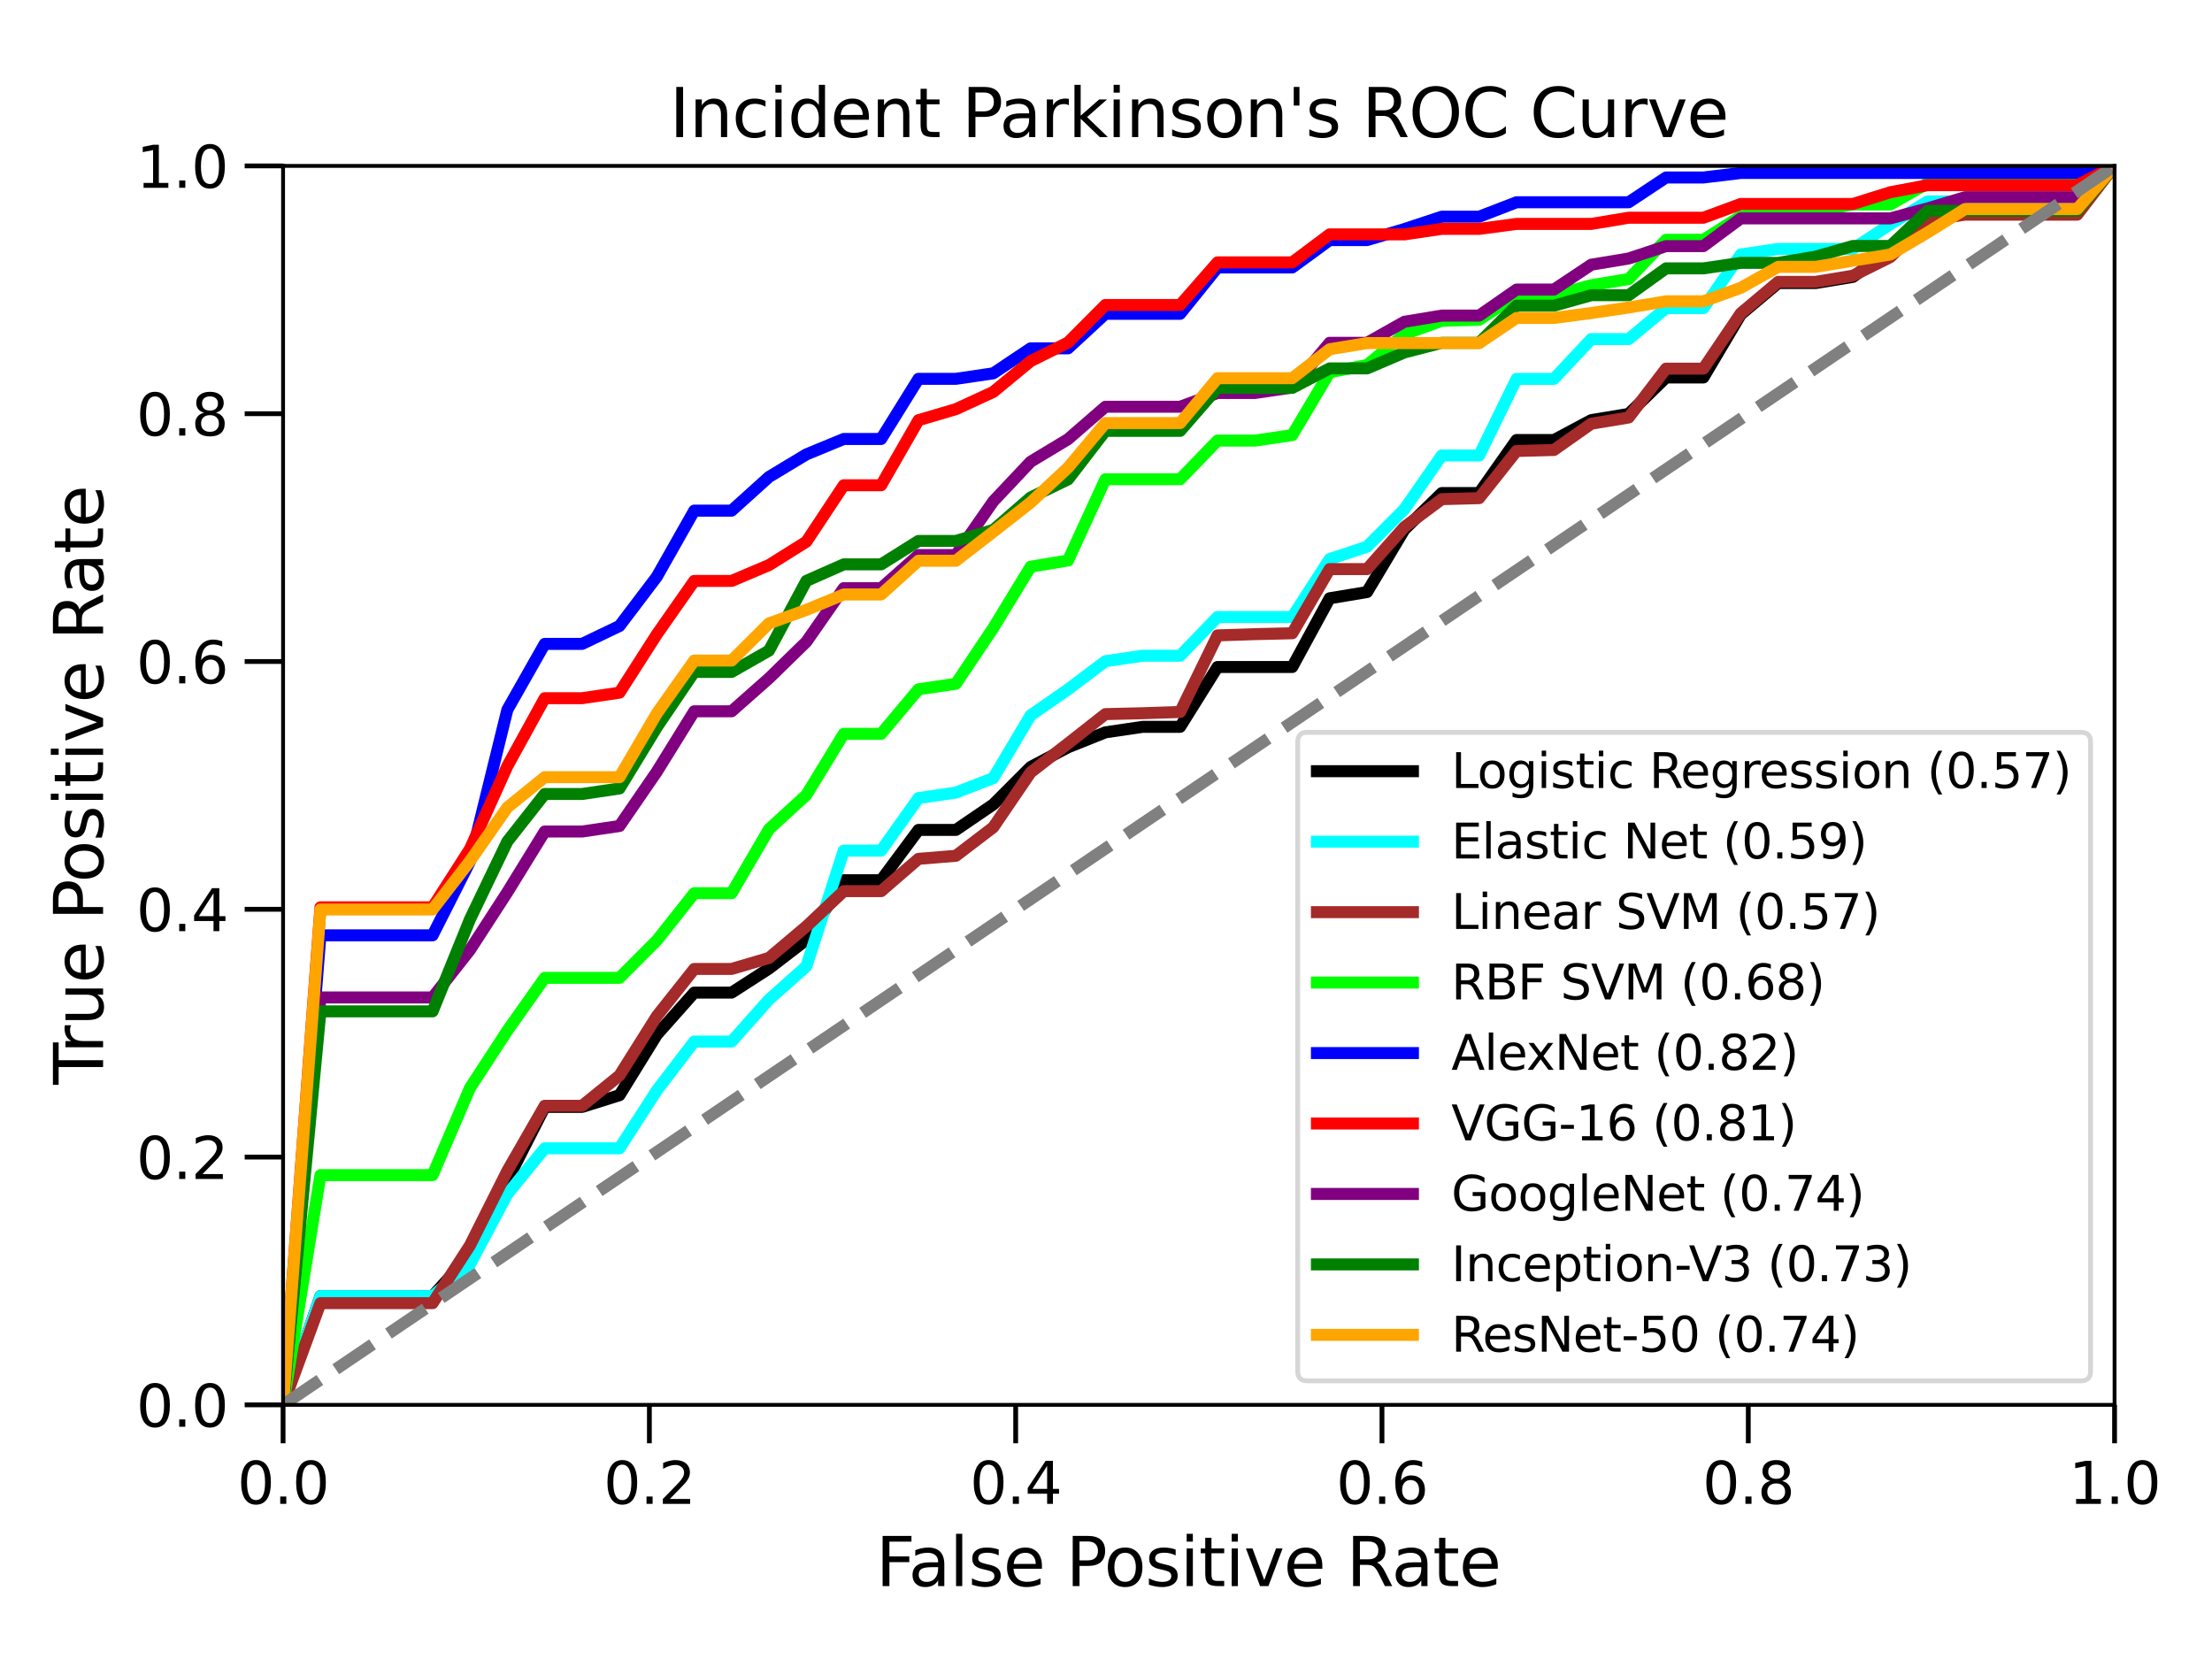 <?xml version="1.0" encoding="utf-8" standalone="no"?>
<!DOCTYPE svg PUBLIC "-//W3C//DTD SVG 1.1//EN"
  "http://www.w3.org/Graphics/SVG/1.1/DTD/svg11.dtd">
<svg xmlns:xlink="http://www.w3.org/1999/xlink" width="460.8pt" height="345.6pt" viewBox="0 0 460.8 345.6" xmlns="http://www.w3.org/2000/svg" version="1.1">
 <defs>
  <style type="text/css">*{stroke-linejoin: round; stroke-linecap: butt}</style>
 </defs>
 <g id="figure_1">
  <g id="patch_1">
   <path d="M 0 345.6 
L 460.8 345.6 
L 460.8 0 
L 0 0 
z
" style="fill: #ffffff"/>
  </g>
  <g id="axes_1">
   <g id="patch_2">
    <path d="M 58.97 292.66 
L 440.505 292.66 
L 440.505 34.56 
L 58.97 34.56 
z
" style="fill: #ffffff"/>
   </g>
   <g id="matplotlib.axis_1">
    <g id="xtick_1">
     <g id="line2d_1">
      <defs>
       <path id="ma61d21575a" d="M 0 0 
L 0 8 
" style="stroke: #000000"/>
      </defs>
      <g>
       <use xlink:href="#ma61d21575a" x="58.97" y="292.66" style="stroke: #000000"/>
      </g>
     </g>
     <g id="text_1">
      <!-- 0.0 -->
      <g transform="translate(49.428 313.278) scale(0.12 -0.12)">
       <defs>
        <path id="DejaVuSans-30" d="M 2034 4250 
Q 1547 4250 1301 3770 
Q 1056 3291 1056 2328 
Q 1056 1369 1301 889 
Q 1547 409 2034 409 
Q 2525 409 2770 889 
Q 3016 1369 3016 2328 
Q 3016 3291 2770 3770 
Q 2525 4250 2034 4250 
z
M 2034 4750 
Q 2819 4750 3233 4129 
Q 3647 3509 3647 2328 
Q 3647 1150 3233 529 
Q 2819 -91 2034 -91 
Q 1250 -91 836 529 
Q 422 1150 422 2328 
Q 422 3509 836 4129 
Q 1250 4750 2034 4750 
z
" transform="scale(0.016)"/>
        <path id="DejaVuSans-2e" d="M 684 794 
L 1344 794 
L 1344 0 
L 684 0 
L 684 794 
z
" transform="scale(0.016)"/>
       </defs>
       <use xlink:href="#DejaVuSans-30"/>
       <use xlink:href="#DejaVuSans-2e" x="63.623"/>
       <use xlink:href="#DejaVuSans-30" x="95.41"/>
      </g>
     </g>
    </g>
    <g id="xtick_2">
     <g id="line2d_2">
      <g>
       <use xlink:href="#ma61d21575a" x="135.277" y="292.66" style="stroke: #000000"/>
      </g>
     </g>
     <g id="text_2">
      <!-- 0.2 -->
      <g transform="translate(125.735 313.278) scale(0.12 -0.12)">
       <defs>
        <path id="DejaVuSans-32" d="M 1228 531 
L 3431 531 
L 3431 0 
L 469 0 
L 469 531 
Q 828 903 1448 1529 
Q 2069 2156 2228 2338 
Q 2531 2678 2651 2914 
Q 2772 3150 2772 3378 
Q 2772 3750 2511 3984 
Q 2250 4219 1831 4219 
Q 1534 4219 1204 4116 
Q 875 4013 500 3803 
L 500 4441 
Q 881 4594 1212 4672 
Q 1544 4750 1819 4750 
Q 2544 4750 2975 4387 
Q 3406 4025 3406 3419 
Q 3406 3131 3298 2873 
Q 3191 2616 2906 2266 
Q 2828 2175 2409 1742 
Q 1991 1309 1228 531 
z
" transform="scale(0.016)"/>
       </defs>
       <use xlink:href="#DejaVuSans-30"/>
       <use xlink:href="#DejaVuSans-2e" x="63.623"/>
       <use xlink:href="#DejaVuSans-32" x="95.41"/>
      </g>
     </g>
    </g>
    <g id="xtick_3">
     <g id="line2d_3">
      <g>
       <use xlink:href="#ma61d21575a" x="211.584" y="292.66" style="stroke: #000000"/>
      </g>
     </g>
     <g id="text_3">
      <!-- 0.4 -->
      <g transform="translate(202.042 313.278) scale(0.12 -0.12)">
       <defs>
        <path id="DejaVuSans-34" d="M 2419 4116 
L 825 1625 
L 2419 1625 
L 2419 4116 
z
M 2253 4666 
L 3047 4666 
L 3047 1625 
L 3713 1625 
L 3713 1100 
L 3047 1100 
L 3047 0 
L 2419 0 
L 2419 1100 
L 313 1100 
L 313 1709 
L 2253 4666 
z
" transform="scale(0.016)"/>
       </defs>
       <use xlink:href="#DejaVuSans-30"/>
       <use xlink:href="#DejaVuSans-2e" x="63.623"/>
       <use xlink:href="#DejaVuSans-34" x="95.41"/>
      </g>
     </g>
    </g>
    <g id="xtick_4">
     <g id="line2d_4">
      <g>
       <use xlink:href="#ma61d21575a" x="287.891" y="292.66" style="stroke: #000000"/>
      </g>
     </g>
     <g id="text_4">
      <!-- 0.6 -->
      <g transform="translate(278.349 313.278) scale(0.12 -0.12)">
       <defs>
        <path id="DejaVuSans-36" d="M 2113 2584 
Q 1688 2584 1439 2293 
Q 1191 2003 1191 1497 
Q 1191 994 1439 701 
Q 1688 409 2113 409 
Q 2538 409 2786 701 
Q 3034 994 3034 1497 
Q 3034 2003 2786 2293 
Q 2538 2584 2113 2584 
z
M 3366 4563 
L 3366 3988 
Q 3128 4100 2886 4159 
Q 2644 4219 2406 4219 
Q 1781 4219 1451 3797 
Q 1122 3375 1075 2522 
Q 1259 2794 1537 2939 
Q 1816 3084 2150 3084 
Q 2853 3084 3261 2657 
Q 3669 2231 3669 1497 
Q 3669 778 3244 343 
Q 2819 -91 2113 -91 
Q 1303 -91 875 529 
Q 447 1150 447 2328 
Q 447 3434 972 4092 
Q 1497 4750 2381 4750 
Q 2619 4750 2861 4703 
Q 3103 4656 3366 4563 
z
" transform="scale(0.016)"/>
       </defs>
       <use xlink:href="#DejaVuSans-30"/>
       <use xlink:href="#DejaVuSans-2e" x="63.623"/>
       <use xlink:href="#DejaVuSans-36" x="95.41"/>
      </g>
     </g>
    </g>
    <g id="xtick_5">
     <g id="line2d_5">
      <g>
       <use xlink:href="#ma61d21575a" x="364.198" y="292.66" style="stroke: #000000"/>
      </g>
     </g>
     <g id="text_5">
      <!-- 0.8 -->
      <g transform="translate(354.656 313.278) scale(0.12 -0.12)">
       <defs>
        <path id="DejaVuSans-38" d="M 2034 2216 
Q 1584 2216 1326 1975 
Q 1069 1734 1069 1313 
Q 1069 891 1326 650 
Q 1584 409 2034 409 
Q 2484 409 2743 651 
Q 3003 894 3003 1313 
Q 3003 1734 2745 1975 
Q 2488 2216 2034 2216 
z
M 1403 2484 
Q 997 2584 770 2862 
Q 544 3141 544 3541 
Q 544 4100 942 4425 
Q 1341 4750 2034 4750 
Q 2731 4750 3128 4425 
Q 3525 4100 3525 3541 
Q 3525 3141 3298 2862 
Q 3072 2584 2669 2484 
Q 3125 2378 3379 2068 
Q 3634 1759 3634 1313 
Q 3634 634 3220 271 
Q 2806 -91 2034 -91 
Q 1263 -91 848 271 
Q 434 634 434 1313 
Q 434 1759 690 2068 
Q 947 2378 1403 2484 
z
M 1172 3481 
Q 1172 3119 1398 2916 
Q 1625 2713 2034 2713 
Q 2441 2713 2670 2916 
Q 2900 3119 2900 3481 
Q 2900 3844 2670 4047 
Q 2441 4250 2034 4250 
Q 1625 4250 1398 4047 
Q 1172 3844 1172 3481 
z
" transform="scale(0.016)"/>
       </defs>
       <use xlink:href="#DejaVuSans-30"/>
       <use xlink:href="#DejaVuSans-2e" x="63.623"/>
       <use xlink:href="#DejaVuSans-38" x="95.41"/>
      </g>
     </g>
    </g>
    <g id="xtick_6">
     <g id="line2d_6">
      <g>
       <use xlink:href="#ma61d21575a" x="440.505" y="292.66" style="stroke: #000000"/>
      </g>
     </g>
     <g id="text_6">
      <!-- 1.0 -->
      <g transform="translate(430.963 313.278) scale(0.12 -0.12)">
       <defs>
        <path id="DejaVuSans-31" d="M 794 531 
L 1825 531 
L 1825 4091 
L 703 3866 
L 703 4441 
L 1819 4666 
L 2450 4666 
L 2450 531 
L 3481 531 
L 3481 0 
L 794 0 
L 794 531 
z
" transform="scale(0.016)"/>
       </defs>
       <use xlink:href="#DejaVuSans-31"/>
       <use xlink:href="#DejaVuSans-2e" x="63.623"/>
       <use xlink:href="#DejaVuSans-30" x="95.41"/>
      </g>
     </g>
    </g>
    <g id="text_7">
     <!-- False Positive Rate  -->
     <g transform="translate(182.46 330.412) scale(0.14 -0.14)">
      <defs>
       <path id="DejaVuSans-46" d="M 628 4666 
L 3309 4666 
L 3309 4134 
L 1259 4134 
L 1259 2759 
L 3109 2759 
L 3109 2228 
L 1259 2228 
L 1259 0 
L 628 0 
L 628 4666 
z
" transform="scale(0.016)"/>
       <path id="DejaVuSans-61" d="M 2194 1759 
Q 1497 1759 1228 1600 
Q 959 1441 959 1056 
Q 959 750 1161 570 
Q 1363 391 1709 391 
Q 2188 391 2477 730 
Q 2766 1069 2766 1631 
L 2766 1759 
L 2194 1759 
z
M 3341 1997 
L 3341 0 
L 2766 0 
L 2766 531 
Q 2569 213 2275 61 
Q 1981 -91 1556 -91 
Q 1019 -91 701 211 
Q 384 513 384 1019 
Q 384 1609 779 1909 
Q 1175 2209 1959 2209 
L 2766 2209 
L 2766 2266 
Q 2766 2663 2505 2880 
Q 2244 3097 1772 3097 
Q 1472 3097 1187 3025 
Q 903 2953 641 2809 
L 641 3341 
Q 956 3463 1253 3523 
Q 1550 3584 1831 3584 
Q 2591 3584 2966 3190 
Q 3341 2797 3341 1997 
z
" transform="scale(0.016)"/>
       <path id="DejaVuSans-6c" d="M 603 4863 
L 1178 4863 
L 1178 0 
L 603 0 
L 603 4863 
z
" transform="scale(0.016)"/>
       <path id="DejaVuSans-73" d="M 2834 3397 
L 2834 2853 
Q 2591 2978 2328 3040 
Q 2066 3103 1784 3103 
Q 1356 3103 1142 2972 
Q 928 2841 928 2578 
Q 928 2378 1081 2264 
Q 1234 2150 1697 2047 
L 1894 2003 
Q 2506 1872 2764 1633 
Q 3022 1394 3022 966 
Q 3022 478 2636 193 
Q 2250 -91 1575 -91 
Q 1294 -91 989 -36 
Q 684 19 347 128 
L 347 722 
Q 666 556 975 473 
Q 1284 391 1588 391 
Q 1994 391 2212 530 
Q 2431 669 2431 922 
Q 2431 1156 2273 1281 
Q 2116 1406 1581 1522 
L 1381 1569 
Q 847 1681 609 1914 
Q 372 2147 372 2553 
Q 372 3047 722 3315 
Q 1072 3584 1716 3584 
Q 2034 3584 2315 3537 
Q 2597 3491 2834 3397 
z
" transform="scale(0.016)"/>
       <path id="DejaVuSans-65" d="M 3597 1894 
L 3597 1613 
L 953 1613 
Q 991 1019 1311 708 
Q 1631 397 2203 397 
Q 2534 397 2845 478 
Q 3156 559 3463 722 
L 3463 178 
Q 3153 47 2828 -22 
Q 2503 -91 2169 -91 
Q 1331 -91 842 396 
Q 353 884 353 1716 
Q 353 2575 817 3079 
Q 1281 3584 2069 3584 
Q 2775 3584 3186 3129 
Q 3597 2675 3597 1894 
z
M 3022 2063 
Q 3016 2534 2758 2815 
Q 2500 3097 2075 3097 
Q 1594 3097 1305 2825 
Q 1016 2553 972 2059 
L 3022 2063 
z
" transform="scale(0.016)"/>
       <path id="DejaVuSans-20" transform="scale(0.016)"/>
       <path id="DejaVuSans-50" d="M 1259 4147 
L 1259 2394 
L 2053 2394 
Q 2494 2394 2734 2622 
Q 2975 2850 2975 3272 
Q 2975 3691 2734 3919 
Q 2494 4147 2053 4147 
L 1259 4147 
z
M 628 4666 
L 2053 4666 
Q 2838 4666 3239 4311 
Q 3641 3956 3641 3272 
Q 3641 2581 3239 2228 
Q 2838 1875 2053 1875 
L 1259 1875 
L 1259 0 
L 628 0 
L 628 4666 
z
" transform="scale(0.016)"/>
       <path id="DejaVuSans-6f" d="M 1959 3097 
Q 1497 3097 1228 2736 
Q 959 2375 959 1747 
Q 959 1119 1226 758 
Q 1494 397 1959 397 
Q 2419 397 2687 759 
Q 2956 1122 2956 1747 
Q 2956 2369 2687 2733 
Q 2419 3097 1959 3097 
z
M 1959 3584 
Q 2709 3584 3137 3096 
Q 3566 2609 3566 1747 
Q 3566 888 3137 398 
Q 2709 -91 1959 -91 
Q 1206 -91 779 398 
Q 353 888 353 1747 
Q 353 2609 779 3096 
Q 1206 3584 1959 3584 
z
" transform="scale(0.016)"/>
       <path id="DejaVuSans-69" d="M 603 3500 
L 1178 3500 
L 1178 0 
L 603 0 
L 603 3500 
z
M 603 4863 
L 1178 4863 
L 1178 4134 
L 603 4134 
L 603 4863 
z
" transform="scale(0.016)"/>
       <path id="DejaVuSans-74" d="M 1172 4494 
L 1172 3500 
L 2356 3500 
L 2356 3053 
L 1172 3053 
L 1172 1153 
Q 1172 725 1289 603 
Q 1406 481 1766 481 
L 2356 481 
L 2356 0 
L 1766 0 
Q 1100 0 847 248 
Q 594 497 594 1153 
L 594 3053 
L 172 3053 
L 172 3500 
L 594 3500 
L 594 4494 
L 1172 4494 
z
" transform="scale(0.016)"/>
       <path id="DejaVuSans-76" d="M 191 3500 
L 800 3500 
L 1894 563 
L 2988 3500 
L 3597 3500 
L 2284 0 
L 1503 0 
L 191 3500 
z
" transform="scale(0.016)"/>
       <path id="DejaVuSans-52" d="M 2841 2188 
Q 3044 2119 3236 1894 
Q 3428 1669 3622 1275 
L 4263 0 
L 3584 0 
L 2988 1197 
Q 2756 1666 2539 1819 
Q 2322 1972 1947 1972 
L 1259 1972 
L 1259 0 
L 628 0 
L 628 4666 
L 2053 4666 
Q 2853 4666 3247 4331 
Q 3641 3997 3641 3322 
Q 3641 2881 3436 2590 
Q 3231 2300 2841 2188 
z
M 1259 4147 
L 1259 2491 
L 2053 2491 
Q 2509 2491 2742 2702 
Q 2975 2913 2975 3322 
Q 2975 3731 2742 3939 
Q 2509 4147 2053 4147 
L 1259 4147 
z
" transform="scale(0.016)"/>
      </defs>
      <use xlink:href="#DejaVuSans-46"/>
      <use xlink:href="#DejaVuSans-61" x="48.395"/>
      <use xlink:href="#DejaVuSans-6c" x="109.674"/>
      <use xlink:href="#DejaVuSans-73" x="137.457"/>
      <use xlink:href="#DejaVuSans-65" x="189.557"/>
      <use xlink:href="#DejaVuSans-20" x="251.08"/>
      <use xlink:href="#DejaVuSans-50" x="282.867"/>
      <use xlink:href="#DejaVuSans-6f" x="339.545"/>
      <use xlink:href="#DejaVuSans-73" x="400.727"/>
      <use xlink:href="#DejaVuSans-69" x="452.826"/>
      <use xlink:href="#DejaVuSans-74" x="480.609"/>
      <use xlink:href="#DejaVuSans-69" x="519.818"/>
      <use xlink:href="#DejaVuSans-76" x="547.602"/>
      <use xlink:href="#DejaVuSans-65" x="606.781"/>
      <use xlink:href="#DejaVuSans-20" x="668.305"/>
      <use xlink:href="#DejaVuSans-52" x="700.092"/>
      <use xlink:href="#DejaVuSans-61" x="767.324"/>
      <use xlink:href="#DejaVuSans-74" x="828.604"/>
      <use xlink:href="#DejaVuSans-65" x="867.812"/>
      <use xlink:href="#DejaVuSans-20" x="929.336"/>
     </g>
    </g>
   </g>
   <g id="matplotlib.axis_2">
    <g id="ytick_1">
     <g id="line2d_7">
      <defs>
       <path id="m715b0969a7" d="M 0 0 
L -8 0 
" style="stroke: #000000"/>
      </defs>
      <g>
       <use xlink:href="#m715b0969a7" x="58.97" y="292.66" style="stroke: #000000"/>
      </g>
     </g>
     <g id="text_8">
      <!-- 0.0 -->
      <g transform="translate(28.386 297.219) scale(0.12 -0.12)">
       <use xlink:href="#DejaVuSans-30"/>
       <use xlink:href="#DejaVuSans-2e" x="63.623"/>
       <use xlink:href="#DejaVuSans-30" x="95.41"/>
      </g>
     </g>
    </g>
    <g id="ytick_2">
     <g id="line2d_8">
      <g>
       <use xlink:href="#m715b0969a7" x="58.97" y="241.04" style="stroke: #000000"/>
      </g>
     </g>
     <g id="text_9">
      <!-- 0.2 -->
      <g transform="translate(28.386 245.599) scale(0.12 -0.12)">
       <use xlink:href="#DejaVuSans-30"/>
       <use xlink:href="#DejaVuSans-2e" x="63.623"/>
       <use xlink:href="#DejaVuSans-32" x="95.41"/>
      </g>
     </g>
    </g>
    <g id="ytick_3">
     <g id="line2d_9">
      <g>
       <use xlink:href="#m715b0969a7" x="58.97" y="189.42" style="stroke: #000000"/>
      </g>
     </g>
     <g id="text_10">
      <!-- 0.4 -->
      <g transform="translate(28.386 193.979) scale(0.12 -0.12)">
       <use xlink:href="#DejaVuSans-30"/>
       <use xlink:href="#DejaVuSans-2e" x="63.623"/>
       <use xlink:href="#DejaVuSans-34" x="95.41"/>
      </g>
     </g>
    </g>
    <g id="ytick_4">
     <g id="line2d_10">
      <g>
       <use xlink:href="#m715b0969a7" x="58.97" y="137.8" style="stroke: #000000"/>
      </g>
     </g>
     <g id="text_11">
      <!-- 0.6 -->
      <g transform="translate(28.386 142.359) scale(0.12 -0.12)">
       <use xlink:href="#DejaVuSans-30"/>
       <use xlink:href="#DejaVuSans-2e" x="63.623"/>
       <use xlink:href="#DejaVuSans-36" x="95.41"/>
      </g>
     </g>
    </g>
    <g id="ytick_5">
     <g id="line2d_11">
      <g>
       <use xlink:href="#m715b0969a7" x="58.97" y="86.18" style="stroke: #000000"/>
      </g>
     </g>
     <g id="text_12">
      <!-- 0.8 -->
      <g transform="translate(28.386 90.739) scale(0.12 -0.12)">
       <use xlink:href="#DejaVuSans-30"/>
       <use xlink:href="#DejaVuSans-2e" x="63.623"/>
       <use xlink:href="#DejaVuSans-38" x="95.41"/>
      </g>
     </g>
    </g>
    <g id="ytick_6">
     <g id="line2d_12">
      <g>
       <use xlink:href="#m715b0969a7" x="58.97" y="34.56" style="stroke: #000000"/>
      </g>
     </g>
     <g id="text_13">
      <!-- 1.0 -->
      <g transform="translate(28.386 39.119) scale(0.12 -0.12)">
       <use xlink:href="#DejaVuSans-31"/>
       <use xlink:href="#DejaVuSans-2e" x="63.623"/>
       <use xlink:href="#DejaVuSans-30" x="95.41"/>
      </g>
     </g>
    </g>
    <g id="text_14">
     <!-- True Positive Rate -->
     <g transform="translate(21.475 225.952) rotate(-90) scale(0.14 -0.14)">
      <defs>
       <path id="DejaVuSans-54" d="M -19 4666 
L 3928 4666 
L 3928 4134 
L 2272 4134 
L 2272 0 
L 1638 0 
L 1638 4134 
L -19 4134 
L -19 4666 
z
" transform="scale(0.016)"/>
       <path id="DejaVuSans-72" d="M 2631 2963 
Q 2534 3019 2420 3045 
Q 2306 3072 2169 3072 
Q 1681 3072 1420 2755 
Q 1159 2438 1159 1844 
L 1159 0 
L 581 0 
L 581 3500 
L 1159 3500 
L 1159 2956 
Q 1341 3275 1631 3429 
Q 1922 3584 2338 3584 
Q 2397 3584 2469 3576 
Q 2541 3569 2628 3553 
L 2631 2963 
z
" transform="scale(0.016)"/>
       <path id="DejaVuSans-75" d="M 544 1381 
L 544 3500 
L 1119 3500 
L 1119 1403 
Q 1119 906 1312 657 
Q 1506 409 1894 409 
Q 2359 409 2629 706 
Q 2900 1003 2900 1516 
L 2900 3500 
L 3475 3500 
L 3475 0 
L 2900 0 
L 2900 538 
Q 2691 219 2414 64 
Q 2138 -91 1772 -91 
Q 1169 -91 856 284 
Q 544 659 544 1381 
z
M 1991 3584 
L 1991 3584 
z
" transform="scale(0.016)"/>
      </defs>
      <use xlink:href="#DejaVuSans-54"/>
      <use xlink:href="#DejaVuSans-72" x="46.334"/>
      <use xlink:href="#DejaVuSans-75" x="87.447"/>
      <use xlink:href="#DejaVuSans-65" x="150.826"/>
      <use xlink:href="#DejaVuSans-20" x="212.35"/>
      <use xlink:href="#DejaVuSans-50" x="244.137"/>
      <use xlink:href="#DejaVuSans-6f" x="300.814"/>
      <use xlink:href="#DejaVuSans-73" x="361.996"/>
      <use xlink:href="#DejaVuSans-69" x="414.096"/>
      <use xlink:href="#DejaVuSans-74" x="441.879"/>
      <use xlink:href="#DejaVuSans-69" x="481.088"/>
      <use xlink:href="#DejaVuSans-76" x="508.871"/>
      <use xlink:href="#DejaVuSans-65" x="568.051"/>
      <use xlink:href="#DejaVuSans-20" x="629.574"/>
      <use xlink:href="#DejaVuSans-52" x="661.361"/>
      <use xlink:href="#DejaVuSans-61" x="728.594"/>
      <use xlink:href="#DejaVuSans-74" x="789.873"/>
      <use xlink:href="#DejaVuSans-65" x="829.082"/>
     </g>
    </g>
   </g>
   <g id="line2d_13">
    <path d="M 58.97 292.66 
L 66.756 270 
L 74.543 270 
L 82.329 270 
L 90.116 270 
L 97.902 261.397 
L 105.689 245.88 
L 113.475 230.59 
L 121.261 230.59 
L 129.048 228.152 
L 136.834 215.544 
L 144.621 206.78 
L 152.407 206.78 
L 160.194 201.762 
L 167.98 195.778 
L 175.766 183.369 
L 183.553 183.369 
L 191.339 172.888 
L 199.126 172.888 
L 206.912 167.583 
L 214.699 159.782 
L 222.485 155.676 
L 230.271 152.558 
L 238.058 151.411 
L 245.844 151.411 
L 253.631 138.944 
L 261.417 138.944 
L 269.204 138.944 
L 276.99 124.629 
L 284.776 123.339 
L 292.563 110.314 
L 300.349 102.714 
L 308.136 102.714 
L 315.922 91.668 
L 323.709 91.668 
L 331.495 87.518 
L 339.281 86.227 
L 347.068 78.628 
L 354.854 78.628 
L 362.641 65.504 
L 370.427 58.966 
L 378.214 58.966 
L 386 57.675 
L 393.786 52.083 
L 401.573 44.925 
L 409.359 43.778 
L 417.146 43.778 
L 424.932 43.778 
L 432.719 43.778 
L 440.505 34.56 
" clip-path="url(#p156b48df4a)" style="fill: none; stroke: #000000; stroke-width: 2.5; stroke-linecap: square"/>
   </g>
   <g id="line2d_14">
    <path d="M 58.97 292.66 
L 66.756 270 
L 74.543 270 
L 82.329 270 
L 90.116 270 
L 97.902 263.383 
L 105.689 248.756 
L 113.475 239.214 
L 121.261 239.214 
L 129.048 239.214 
L 136.834 227.148 
L 144.621 216.972 
L 152.407 216.972 
L 160.194 208.225 
L 167.98 201.303 
L 175.766 177.204 
L 183.553 177.204 
L 191.339 166.254 
L 199.126 165.107 
L 206.912 162.096 
L 214.699 149.019 
L 222.485 143.622 
L 230.271 137.743 
L 238.058 136.596 
L 245.844 136.596 
L 253.631 128.537 
L 261.417 128.537 
L 269.204 128.537 
L 276.99 116.467 
L 284.776 113.886 
L 292.563 106.065 
L 300.349 94.88 
L 308.136 94.88 
L 315.922 78.935 
L 323.709 78.935 
L 331.495 70.634 
L 339.281 70.634 
L 347.068 64.182 
L 354.854 64.182 
L 362.641 53.009 
L 370.427 51.862 
L 378.214 51.862 
L 386 51.862 
L 393.786 46.7 
L 401.573 41.955 
L 409.359 41.955 
L 417.146 41.955 
L 424.932 41.955 
L 432.719 41.955 
L 440.505 34.56 
" clip-path="url(#p156b48df4a)" style="fill: none; stroke: #00ffff; stroke-width: 2.5; stroke-linecap: square"/>
   </g>
   <g id="line2d_15">
    <path d="M 58.97 292.66 
L 66.756 271.475 
L 74.543 271.475 
L 82.329 271.475 
L 90.116 271.475 
L 97.902 259.43 
L 105.689 243.914 
L 113.475 230.357 
L 121.261 230.357 
L 129.048 224.048 
L 136.834 211.669 
L 144.621 201.848 
L 152.407 201.848 
L 160.194 199.553 
L 167.98 192.983 
L 175.766 185.642 
L 183.553 185.642 
L 191.339 178.911 
L 199.126 178.279 
L 206.912 172.342 
L 214.699 160.906 
L 222.485 154.877 
L 230.271 148.765 
L 238.058 148.578 
L 245.844 148.32 
L 253.631 132.363 
L 261.417 132.105 
L 269.204 131.918 
L 276.99 118.557 
L 284.776 118.557 
L 292.563 109.785 
L 300.349 103.983 
L 308.136 103.772 
L 315.922 93.95 
L 323.709 93.739 
L 331.495 88.263 
L 339.281 86.973 
L 347.068 76.792 
L 354.854 76.792 
L 362.641 65.259 
L 370.427 58.72 
L 378.214 58.72 
L 386 57.43 
L 393.786 53.558 
L 401.573 45.864 
L 409.359 44.716 
L 417.146 44.716 
L 424.932 44.716 
L 432.719 44.716 
L 440.505 34.56 
" clip-path="url(#p156b48df4a)" style="fill: none; stroke: #a52a2a; stroke-width: 2.5; stroke-linecap: square"/>
   </g>
   <g id="line2d_16">
    <path d="M 58.97 292.66 
L 66.756 244.799 
L 74.543 244.799 
L 82.329 244.799 
L 90.116 244.799 
L 97.902 226.646 
L 105.689 214.706 
L 113.475 203.704 
L 121.261 203.704 
L 129.048 203.704 
L 136.834 195.904 
L 144.621 186.071 
L 152.407 186.071 
L 160.194 172.736 
L 167.98 165.606 
L 175.766 152.873 
L 183.553 152.873 
L 191.339 143.589 
L 199.126 142.442 
L 206.912 130.828 
L 214.699 118.053 
L 222.485 116.762 
L 230.271 99.835 
L 238.058 99.835 
L 245.844 99.835 
L 253.631 91.787 
L 261.417 91.787 
L 269.204 90.64 
L 276.99 77.545 
L 284.776 76.044 
L 292.563 69.618 
L 300.349 66.827 
L 308.136 66.616 
L 315.922 61.501 
L 323.709 61.501 
L 331.495 59.415 
L 339.281 58.125 
L 347.068 49.952 
L 354.854 49.952 
L 362.641 45.036 
L 370.427 43.888 
L 378.214 43.888 
L 386 42.598 
L 393.786 42.598 
L 401.573 38.173 
L 409.359 37.141 
L 417.146 37.141 
L 424.932 37.141 
L 432.719 37.141 
L 440.505 34.56 
" clip-path="url(#p156b48df4a)" style="fill: none; stroke: #00ff00; stroke-width: 2.5; stroke-linecap: square"/>
   </g>
   <g id="line2d_17">
    <path d="M 58.97 292.66 
L 66.756 194.844 
L 74.543 194.844 
L 82.329 194.844 
L 90.116 194.844 
L 97.902 179.473 
L 105.689 147.86 
L 113.475 134.134 
L 121.261 134.134 
L 129.048 130.406 
L 136.834 120.134 
L 144.621 106.376 
L 152.407 106.376 
L 160.194 99.35 
L 167.98 94.657 
L 175.766 91.446 
L 183.553 91.446 
L 191.339 78.916 
L 199.126 78.916 
L 206.912 77.769 
L 214.699 72.565 
L 222.485 72.565 
L 230.271 65.37 
L 238.058 65.37 
L 245.844 65.37 
L 253.631 55.713 
L 261.417 55.713 
L 269.204 55.713 
L 276.99 50.014 
L 284.776 50.014 
L 292.563 47.72 
L 300.349 45.139 
L 308.136 45.139 
L 315.922 42.135 
L 323.709 42.135 
L 331.495 42.135 
L 339.281 42.135 
L 347.068 36.973 
L 354.854 36.973 
L 362.641 36.035 
L 370.427 36.035 
L 378.214 36.035 
L 386 36.035 
L 393.786 36.035 
L 401.573 36.035 
L 409.359 36.035 
L 417.146 36.035 
L 424.932 36.035 
L 432.719 36.035 
L 440.505 34.56 
" clip-path="url(#p156b48df4a)" style="fill: none; stroke: #0000ff; stroke-width: 2.5; stroke-linecap: square"/>
   </g>
   <g id="line2d_18">
    <path d="M 58.97 292.66 
L 66.756 189.01 
L 74.543 189.01 
L 82.329 189.01 
L 90.116 189.01 
L 97.902 176.851 
L 105.689 159.601 
L 113.475 145.444 
L 121.261 145.444 
L 129.048 144.297 
L 136.834 132.138 
L 144.621 121.016 
L 152.407 121.016 
L 160.194 117.718 
L 167.98 112.843 
L 175.766 101.09 
L 183.553 101.09 
L 191.339 87.529 
L 199.126 85.235 
L 206.912 81.65 
L 214.699 75.226 
L 222.485 71.355 
L 230.271 63.533 
L 238.058 63.533 
L 245.844 63.533 
L 253.631 54.659 
L 261.417 54.659 
L 269.204 54.659 
L 276.99 48.825 
L 284.776 48.825 
L 292.563 48.825 
L 300.349 47.678 
L 308.136 47.678 
L 315.922 46.646 
L 323.709 46.646 
L 331.495 46.646 
L 339.281 45.355 
L 347.068 45.355 
L 354.854 45.355 
L 362.641 42.487 
L 370.427 42.487 
L 378.214 42.487 
L 386 42.487 
L 393.786 40.05 
L 401.573 38.575 
L 409.359 38.575 
L 417.146 38.575 
L 424.932 38.575 
L 432.719 38.575 
L 440.505 34.56 
" clip-path="url(#p156b48df4a)" style="fill: none; stroke: #ff0000; stroke-width: 2.5; stroke-linecap: square"/>
   </g>
   <g id="line2d_19">
    <path d="M 58.97 292.66 
L 66.756 207.792 
L 74.543 207.792 
L 82.329 207.792 
L 90.116 207.792 
L 97.902 197.885 
L 105.689 185.865 
L 113.475 173.22 
L 121.261 173.22 
L 129.048 172.073 
L 136.834 160.748 
L 144.621 148.178 
L 152.407 148.178 
L 160.194 141.296 
L 167.98 133.696 
L 175.766 122.527 
L 183.553 122.527 
L 191.339 115.628 
L 199.126 115.628 
L 206.912 104.444 
L 214.699 96.184 
L 222.485 91.492 
L 230.271 84.734 
L 238.058 84.734 
L 245.844 84.734 
L 253.631 81.866 
L 261.417 81.866 
L 269.204 80.719 
L 276.99 71.409 
L 284.776 71.409 
L 292.563 67.03 
L 300.349 65.739 
L 308.136 65.739 
L 315.922 60.322 
L 323.709 60.322 
L 331.495 55.139 
L 339.281 53.849 
L 347.068 51.268 
L 354.854 51.268 
L 362.641 45.491 
L 370.427 45.491 
L 378.214 45.491 
L 386 45.491 
L 393.786 45.491 
L 401.573 43.405 
L 409.359 41.082 
L 417.146 41.082 
L 424.932 41.082 
L 432.719 41.082 
L 440.505 34.56 
" clip-path="url(#p156b48df4a)" style="fill: none; stroke: #800080; stroke-width: 2.5; stroke-linecap: square"/>
   </g>
   <g id="line2d_20">
    <path d="M 58.97 292.66 
L 66.756 210.684 
L 74.543 210.684 
L 82.329 210.684 
L 90.116 210.684 
L 97.902 191.498 
L 105.689 175.293 
L 113.475 165.4 
L 121.261 165.4 
L 129.048 164.252 
L 136.834 151.478 
L 144.621 139.975 
L 152.407 139.975 
L 160.194 135.53 
L 167.98 121.009 
L 175.766 117.568 
L 183.553 117.568 
L 191.339 112.687 
L 199.126 112.687 
L 206.912 110.393 
L 214.699 103.625 
L 222.485 99.871 
L 230.271 89.755 
L 238.058 89.755 
L 245.844 89.755 
L 253.631 80.803 
L 261.417 80.803 
L 269.204 80.803 
L 276.99 76.746 
L 284.776 76.746 
L 292.563 73.42 
L 300.349 71.412 
L 308.136 71.412 
L 315.922 63.677 
L 323.709 63.677 
L 331.495 61.497 
L 339.281 61.497 
L 347.068 55.905 
L 354.854 55.905 
L 362.641 54.758 
L 370.427 54.758 
L 378.214 53.468 
L 386 51.239 
L 393.786 51.239 
L 401.573 43.909 
L 409.359 43.909 
L 417.146 43.909 
L 424.932 43.909 
L 432.719 43.909 
L 440.505 34.56 
" clip-path="url(#p156b48df4a)" style="fill: none; stroke: #008000; stroke-width: 2.5; stroke-linecap: square"/>
   </g>
   <g id="line2d_21">
    <path d="M 58.97 292.66 
L 66.756 189.465 
L 74.543 189.465 
L 82.329 189.465 
L 90.116 189.465 
L 97.902 179.37 
L 105.689 168.21 
L 113.475 161.901 
L 121.261 161.901 
L 129.048 161.901 
L 136.834 148.605 
L 144.621 137.608 
L 152.407 137.608 
L 160.194 129.865 
L 167.98 127.05 
L 175.766 123.838 
L 183.553 123.838 
L 191.339 116.812 
L 199.126 116.812 
L 206.912 110.789 
L 214.699 104.689 
L 222.485 97.415 
L 230.271 88.134 
L 238.058 88.134 
L 245.844 88.134 
L 253.631 78.785 
L 261.417 78.785 
L 269.204 78.785 
L 276.99 72.757 
L 284.776 71.467 
L 292.563 71.467 
L 300.349 71.467 
L 308.136 71.467 
L 315.922 66.238 
L 323.709 66.238 
L 331.495 65.205 
L 339.281 64.058 
L 347.068 62.768 
L 354.854 62.768 
L 362.641 59.952 
L 370.427 55.593 
L 378.214 55.593 
L 386 54.303 
L 393.786 53.012 
L 401.573 48.424 
L 409.359 43.548 
L 417.146 43.548 
L 424.932 43.548 
L 432.719 43.548 
L 440.505 34.56 
" clip-path="url(#p156b48df4a)" style="fill: none; stroke: #ffa500; stroke-width: 2.5; stroke-linecap: square"/>
   </g>
   <g id="line2d_22">
    <path d="M 58.97 292.66 
L 440.505 34.56 
" clip-path="url(#p156b48df4a)" style="fill: none; stroke-dasharray: 9.25,4; stroke-dashoffset: 0; stroke: #808080; stroke-width: 2.5"/>
   </g>
   <g id="patch_3">
    <path d="M 58.97 292.66 
L 58.97 34.56 
" style="fill: none; stroke: #000000; stroke-width: 0.8; stroke-linejoin: miter; stroke-linecap: square"/>
   </g>
   <g id="patch_4">
    <path d="M 440.505 292.66 
L 440.505 34.56 
" style="fill: none; stroke: #000000; stroke-width: 0.8; stroke-linejoin: miter; stroke-linecap: square"/>
   </g>
   <g id="patch_5">
    <path d="M 58.97 292.66 
L 440.505 292.66 
" style="fill: none; stroke: #000000; stroke-width: 0.8; stroke-linejoin: miter; stroke-linecap: square"/>
   </g>
   <g id="patch_6">
    <path d="M 58.97 34.56 
L 440.505 34.56 
" style="fill: none; stroke: #000000; stroke-width: 0.8; stroke-linejoin: miter; stroke-linecap: square"/>
   </g>
   <g id="text_15">
    <!-- Incident Parkinson's ROC Curve -->
    <g transform="translate(139.479 28.56) scale(0.14 -0.14)">
     <defs>
      <path id="DejaVuSans-49" d="M 628 4666 
L 1259 4666 
L 1259 0 
L 628 0 
L 628 4666 
z
" transform="scale(0.016)"/>
      <path id="DejaVuSans-6e" d="M 3513 2113 
L 3513 0 
L 2938 0 
L 2938 2094 
Q 2938 2591 2744 2837 
Q 2550 3084 2163 3084 
Q 1697 3084 1428 2787 
Q 1159 2491 1159 1978 
L 1159 0 
L 581 0 
L 581 3500 
L 1159 3500 
L 1159 2956 
Q 1366 3272 1645 3428 
Q 1925 3584 2291 3584 
Q 2894 3584 3203 3211 
Q 3513 2838 3513 2113 
z
" transform="scale(0.016)"/>
      <path id="DejaVuSans-63" d="M 3122 3366 
L 3122 2828 
Q 2878 2963 2633 3030 
Q 2388 3097 2138 3097 
Q 1578 3097 1268 2742 
Q 959 2388 959 1747 
Q 959 1106 1268 751 
Q 1578 397 2138 397 
Q 2388 397 2633 464 
Q 2878 531 3122 666 
L 3122 134 
Q 2881 22 2623 -34 
Q 2366 -91 2075 -91 
Q 1284 -91 818 406 
Q 353 903 353 1747 
Q 353 2603 823 3093 
Q 1294 3584 2113 3584 
Q 2378 3584 2631 3529 
Q 2884 3475 3122 3366 
z
" transform="scale(0.016)"/>
      <path id="DejaVuSans-64" d="M 2906 2969 
L 2906 4863 
L 3481 4863 
L 3481 0 
L 2906 0 
L 2906 525 
Q 2725 213 2448 61 
Q 2172 -91 1784 -91 
Q 1150 -91 751 415 
Q 353 922 353 1747 
Q 353 2572 751 3078 
Q 1150 3584 1784 3584 
Q 2172 3584 2448 3432 
Q 2725 3281 2906 2969 
z
M 947 1747 
Q 947 1113 1208 752 
Q 1469 391 1925 391 
Q 2381 391 2643 752 
Q 2906 1113 2906 1747 
Q 2906 2381 2643 2742 
Q 2381 3103 1925 3103 
Q 1469 3103 1208 2742 
Q 947 2381 947 1747 
z
" transform="scale(0.016)"/>
      <path id="DejaVuSans-6b" d="M 581 4863 
L 1159 4863 
L 1159 1991 
L 2875 3500 
L 3609 3500 
L 1753 1863 
L 3688 0 
L 2938 0 
L 1159 1709 
L 1159 0 
L 581 0 
L 581 4863 
z
" transform="scale(0.016)"/>
      <path id="DejaVuSans-27" d="M 1147 4666 
L 1147 2931 
L 616 2931 
L 616 4666 
L 1147 4666 
z
" transform="scale(0.016)"/>
      <path id="DejaVuSans-4f" d="M 2522 4238 
Q 1834 4238 1429 3725 
Q 1025 3213 1025 2328 
Q 1025 1447 1429 934 
Q 1834 422 2522 422 
Q 3209 422 3611 934 
Q 4013 1447 4013 2328 
Q 4013 3213 3611 3725 
Q 3209 4238 2522 4238 
z
M 2522 4750 
Q 3503 4750 4090 4092 
Q 4678 3434 4678 2328 
Q 4678 1225 4090 567 
Q 3503 -91 2522 -91 
Q 1538 -91 948 565 
Q 359 1222 359 2328 
Q 359 3434 948 4092 
Q 1538 4750 2522 4750 
z
" transform="scale(0.016)"/>
      <path id="DejaVuSans-43" d="M 4122 4306 
L 4122 3641 
Q 3803 3938 3442 4084 
Q 3081 4231 2675 4231 
Q 1875 4231 1450 3742 
Q 1025 3253 1025 2328 
Q 1025 1406 1450 917 
Q 1875 428 2675 428 
Q 3081 428 3442 575 
Q 3803 722 4122 1019 
L 4122 359 
Q 3791 134 3420 21 
Q 3050 -91 2638 -91 
Q 1578 -91 968 557 
Q 359 1206 359 2328 
Q 359 3453 968 4101 
Q 1578 4750 2638 4750 
Q 3056 4750 3426 4639 
Q 3797 4528 4122 4306 
z
" transform="scale(0.016)"/>
     </defs>
     <use xlink:href="#DejaVuSans-49"/>
     <use xlink:href="#DejaVuSans-6e" x="29.492"/>
     <use xlink:href="#DejaVuSans-63" x="92.871"/>
     <use xlink:href="#DejaVuSans-69" x="147.852"/>
     <use xlink:href="#DejaVuSans-64" x="175.635"/>
     <use xlink:href="#DejaVuSans-65" x="239.111"/>
     <use xlink:href="#DejaVuSans-6e" x="300.635"/>
     <use xlink:href="#DejaVuSans-74" x="364.014"/>
     <use xlink:href="#DejaVuSans-20" x="403.223"/>
     <use xlink:href="#DejaVuSans-50" x="435.01"/>
     <use xlink:href="#DejaVuSans-61" x="490.812"/>
     <use xlink:href="#DejaVuSans-72" x="552.092"/>
     <use xlink:href="#DejaVuSans-6b" x="593.205"/>
     <use xlink:href="#DejaVuSans-69" x="651.115"/>
     <use xlink:href="#DejaVuSans-6e" x="678.898"/>
     <use xlink:href="#DejaVuSans-73" x="742.277"/>
     <use xlink:href="#DejaVuSans-6f" x="794.377"/>
     <use xlink:href="#DejaVuSans-6e" x="855.559"/>
     <use xlink:href="#DejaVuSans-27" x="918.938"/>
     <use xlink:href="#DejaVuSans-73" x="946.428"/>
     <use xlink:href="#DejaVuSans-20" x="998.527"/>
     <use xlink:href="#DejaVuSans-52" x="1030.314"/>
     <use xlink:href="#DejaVuSans-4f" x="1099.797"/>
     <use xlink:href="#DejaVuSans-43" x="1178.508"/>
     <use xlink:href="#DejaVuSans-20" x="1248.332"/>
     <use xlink:href="#DejaVuSans-43" x="1280.119"/>
     <use xlink:href="#DejaVuSans-75" x="1349.943"/>
     <use xlink:href="#DejaVuSans-72" x="1413.322"/>
     <use xlink:href="#DejaVuSans-76" x="1454.436"/>
     <use xlink:href="#DejaVuSans-65" x="1513.615"/>
    </g>
   </g>
   <g id="legend_1">
    <g id="patch_7">
     <path d="M 272.339 287.66 
L 433.505 287.66 
Q 435.505 287.66 435.505 285.66 
L 435.505 154.557 
Q 435.505 152.557 433.505 152.557 
L 272.339 152.557 
Q 270.339 152.557 270.339 154.557 
L 270.339 285.66 
Q 270.339 287.66 272.339 287.66 
z
" style="fill: #ffffff; opacity: 0.8; stroke: #cccccc; stroke-linejoin: miter"/>
    </g>
    <g id="line2d_23">
     <path d="M 274.339 160.655 
L 284.339 160.655 
L 294.339 160.655 
" style="fill: none; stroke: #000000; stroke-width: 2.5; stroke-linecap: square"/>
    </g>
    <g id="text_16">
     <!-- Logistic Regression (0.57) -->
     <g transform="translate(302.339 164.155) scale(0.1 -0.1)">
      <defs>
       <path id="DejaVuSans-4c" d="M 628 4666 
L 1259 4666 
L 1259 531 
L 3531 531 
L 3531 0 
L 628 0 
L 628 4666 
z
" transform="scale(0.016)"/>
       <path id="DejaVuSans-67" d="M 2906 1791 
Q 2906 2416 2648 2759 
Q 2391 3103 1925 3103 
Q 1463 3103 1205 2759 
Q 947 2416 947 1791 
Q 947 1169 1205 825 
Q 1463 481 1925 481 
Q 2391 481 2648 825 
Q 2906 1169 2906 1791 
z
M 3481 434 
Q 3481 -459 3084 -895 
Q 2688 -1331 1869 -1331 
Q 1566 -1331 1297 -1286 
Q 1028 -1241 775 -1147 
L 775 -588 
Q 1028 -725 1275 -790 
Q 1522 -856 1778 -856 
Q 2344 -856 2625 -561 
Q 2906 -266 2906 331 
L 2906 616 
Q 2728 306 2450 153 
Q 2172 0 1784 0 
Q 1141 0 747 490 
Q 353 981 353 1791 
Q 353 2603 747 3093 
Q 1141 3584 1784 3584 
Q 2172 3584 2450 3431 
Q 2728 3278 2906 2969 
L 2906 3500 
L 3481 3500 
L 3481 434 
z
" transform="scale(0.016)"/>
       <path id="DejaVuSans-28" d="M 1984 4856 
Q 1566 4138 1362 3434 
Q 1159 2731 1159 2009 
Q 1159 1288 1364 580 
Q 1569 -128 1984 -844 
L 1484 -844 
Q 1016 -109 783 600 
Q 550 1309 550 2009 
Q 550 2706 781 3412 
Q 1013 4119 1484 4856 
L 1984 4856 
z
" transform="scale(0.016)"/>
       <path id="DejaVuSans-35" d="M 691 4666 
L 3169 4666 
L 3169 4134 
L 1269 4134 
L 1269 2991 
Q 1406 3038 1543 3061 
Q 1681 3084 1819 3084 
Q 2600 3084 3056 2656 
Q 3513 2228 3513 1497 
Q 3513 744 3044 326 
Q 2575 -91 1722 -91 
Q 1428 -91 1123 -41 
Q 819 9 494 109 
L 494 744 
Q 775 591 1075 516 
Q 1375 441 1709 441 
Q 2250 441 2565 725 
Q 2881 1009 2881 1497 
Q 2881 1984 2565 2268 
Q 2250 2553 1709 2553 
Q 1456 2553 1204 2497 
Q 953 2441 691 2322 
L 691 4666 
z
" transform="scale(0.016)"/>
       <path id="DejaVuSans-37" d="M 525 4666 
L 3525 4666 
L 3525 4397 
L 1831 0 
L 1172 0 
L 2766 4134 
L 525 4134 
L 525 4666 
z
" transform="scale(0.016)"/>
       <path id="DejaVuSans-29" d="M 513 4856 
L 1013 4856 
Q 1481 4119 1714 3412 
Q 1947 2706 1947 2009 
Q 1947 1309 1714 600 
Q 1481 -109 1013 -844 
L 513 -844 
Q 928 -128 1133 580 
Q 1338 1288 1338 2009 
Q 1338 2731 1133 3434 
Q 928 4138 513 4856 
z
" transform="scale(0.016)"/>
      </defs>
      <use xlink:href="#DejaVuSans-4c"/>
      <use xlink:href="#DejaVuSans-6f" x="53.963"/>
      <use xlink:href="#DejaVuSans-67" x="115.145"/>
      <use xlink:href="#DejaVuSans-69" x="178.621"/>
      <use xlink:href="#DejaVuSans-73" x="206.404"/>
      <use xlink:href="#DejaVuSans-74" x="258.504"/>
      <use xlink:href="#DejaVuSans-69" x="297.713"/>
      <use xlink:href="#DejaVuSans-63" x="325.496"/>
      <use xlink:href="#DejaVuSans-20" x="380.477"/>
      <use xlink:href="#DejaVuSans-52" x="412.264"/>
      <use xlink:href="#DejaVuSans-65" x="477.246"/>
      <use xlink:href="#DejaVuSans-67" x="538.77"/>
      <use xlink:href="#DejaVuSans-72" x="602.246"/>
      <use xlink:href="#DejaVuSans-65" x="641.109"/>
      <use xlink:href="#DejaVuSans-73" x="702.633"/>
      <use xlink:href="#DejaVuSans-73" x="754.732"/>
      <use xlink:href="#DejaVuSans-69" x="806.832"/>
      <use xlink:href="#DejaVuSans-6f" x="834.615"/>
      <use xlink:href="#DejaVuSans-6e" x="895.797"/>
      <use xlink:href="#DejaVuSans-20" x="959.176"/>
      <use xlink:href="#DejaVuSans-28" x="990.963"/>
      <use xlink:href="#DejaVuSans-30" x="1029.977"/>
      <use xlink:href="#DejaVuSans-2e" x="1093.6"/>
      <use xlink:href="#DejaVuSans-35" x="1125.387"/>
      <use xlink:href="#DejaVuSans-37" x="1189.01"/>
      <use xlink:href="#DejaVuSans-29" x="1252.633"/>
     </g>
    </g>
    <g id="line2d_24">
     <path d="M 274.339 175.333 
L 284.339 175.333 
L 294.339 175.333 
" style="fill: none; stroke: #00ffff; stroke-width: 2.5; stroke-linecap: square"/>
    </g>
    <g id="text_17">
     <!-- Elastic Net (0.59) -->
     <g transform="translate(302.339 178.833) scale(0.1 -0.1)">
      <defs>
       <path id="DejaVuSans-45" d="M 628 4666 
L 3578 4666 
L 3578 4134 
L 1259 4134 
L 1259 2753 
L 3481 2753 
L 3481 2222 
L 1259 2222 
L 1259 531 
L 3634 531 
L 3634 0 
L 628 0 
L 628 4666 
z
" transform="scale(0.016)"/>
       <path id="DejaVuSans-4e" d="M 628 4666 
L 1478 4666 
L 3547 763 
L 3547 4666 
L 4159 4666 
L 4159 0 
L 3309 0 
L 1241 3903 
L 1241 0 
L 628 0 
L 628 4666 
z
" transform="scale(0.016)"/>
       <path id="DejaVuSans-39" d="M 703 97 
L 703 672 
Q 941 559 1184 500 
Q 1428 441 1663 441 
Q 2288 441 2617 861 
Q 2947 1281 2994 2138 
Q 2813 1869 2534 1725 
Q 2256 1581 1919 1581 
Q 1219 1581 811 2004 
Q 403 2428 403 3163 
Q 403 3881 828 4315 
Q 1253 4750 1959 4750 
Q 2769 4750 3195 4129 
Q 3622 3509 3622 2328 
Q 3622 1225 3098 567 
Q 2575 -91 1691 -91 
Q 1453 -91 1209 -44 
Q 966 3 703 97 
z
M 1959 2075 
Q 2384 2075 2632 2365 
Q 2881 2656 2881 3163 
Q 2881 3666 2632 3958 
Q 2384 4250 1959 4250 
Q 1534 4250 1286 3958 
Q 1038 3666 1038 3163 
Q 1038 2656 1286 2365 
Q 1534 2075 1959 2075 
z
" transform="scale(0.016)"/>
      </defs>
      <use xlink:href="#DejaVuSans-45"/>
      <use xlink:href="#DejaVuSans-6c" x="63.184"/>
      <use xlink:href="#DejaVuSans-61" x="90.967"/>
      <use xlink:href="#DejaVuSans-73" x="152.246"/>
      <use xlink:href="#DejaVuSans-74" x="204.346"/>
      <use xlink:href="#DejaVuSans-69" x="243.555"/>
      <use xlink:href="#DejaVuSans-63" x="271.338"/>
      <use xlink:href="#DejaVuSans-20" x="326.318"/>
      <use xlink:href="#DejaVuSans-4e" x="358.105"/>
      <use xlink:href="#DejaVuSans-65" x="432.91"/>
      <use xlink:href="#DejaVuSans-74" x="494.434"/>
      <use xlink:href="#DejaVuSans-20" x="533.643"/>
      <use xlink:href="#DejaVuSans-28" x="565.43"/>
      <use xlink:href="#DejaVuSans-30" x="604.443"/>
      <use xlink:href="#DejaVuSans-2e" x="668.066"/>
      <use xlink:href="#DejaVuSans-35" x="699.854"/>
      <use xlink:href="#DejaVuSans-39" x="763.477"/>
      <use xlink:href="#DejaVuSans-29" x="827.1"/>
     </g>
    </g>
    <g id="line2d_25">
     <path d="M 274.339 190.012 
L 284.339 190.012 
L 294.339 190.012 
" style="fill: none; stroke: #a52a2a; stroke-width: 2.5; stroke-linecap: square"/>
    </g>
    <g id="text_18">
     <!-- Linear SVM (0.57) -->
     <g transform="translate(302.339 193.512) scale(0.1 -0.1)">
      <defs>
       <path id="DejaVuSans-53" d="M 3425 4513 
L 3425 3897 
Q 3066 4069 2747 4153 
Q 2428 4238 2131 4238 
Q 1616 4238 1336 4038 
Q 1056 3838 1056 3469 
Q 1056 3159 1242 3001 
Q 1428 2844 1947 2747 
L 2328 2669 
Q 3034 2534 3370 2195 
Q 3706 1856 3706 1288 
Q 3706 609 3251 259 
Q 2797 -91 1919 -91 
Q 1588 -91 1214 -16 
Q 841 59 441 206 
L 441 856 
Q 825 641 1194 531 
Q 1563 422 1919 422 
Q 2459 422 2753 634 
Q 3047 847 3047 1241 
Q 3047 1584 2836 1778 
Q 2625 1972 2144 2069 
L 1759 2144 
Q 1053 2284 737 2584 
Q 422 2884 422 3419 
Q 422 4038 858 4394 
Q 1294 4750 2059 4750 
Q 2388 4750 2728 4690 
Q 3069 4631 3425 4513 
z
" transform="scale(0.016)"/>
       <path id="DejaVuSans-56" d="M 1831 0 
L 50 4666 
L 709 4666 
L 2188 738 
L 3669 4666 
L 4325 4666 
L 2547 0 
L 1831 0 
z
" transform="scale(0.016)"/>
       <path id="DejaVuSans-4d" d="M 628 4666 
L 1569 4666 
L 2759 1491 
L 3956 4666 
L 4897 4666 
L 4897 0 
L 4281 0 
L 4281 4097 
L 3078 897 
L 2444 897 
L 1241 4097 
L 1241 0 
L 628 0 
L 628 4666 
z
" transform="scale(0.016)"/>
      </defs>
      <use xlink:href="#DejaVuSans-4c"/>
      <use xlink:href="#DejaVuSans-69" x="55.713"/>
      <use xlink:href="#DejaVuSans-6e" x="83.496"/>
      <use xlink:href="#DejaVuSans-65" x="146.875"/>
      <use xlink:href="#DejaVuSans-61" x="208.398"/>
      <use xlink:href="#DejaVuSans-72" x="269.678"/>
      <use xlink:href="#DejaVuSans-20" x="310.791"/>
      <use xlink:href="#DejaVuSans-53" x="342.578"/>
      <use xlink:href="#DejaVuSans-56" x="406.055"/>
      <use xlink:href="#DejaVuSans-4d" x="474.463"/>
      <use xlink:href="#DejaVuSans-20" x="560.742"/>
      <use xlink:href="#DejaVuSans-28" x="592.529"/>
      <use xlink:href="#DejaVuSans-30" x="631.543"/>
      <use xlink:href="#DejaVuSans-2e" x="695.166"/>
      <use xlink:href="#DejaVuSans-35" x="726.953"/>
      <use xlink:href="#DejaVuSans-37" x="790.576"/>
      <use xlink:href="#DejaVuSans-29" x="854.199"/>
     </g>
    </g>
    <g id="line2d_26">
     <path d="M 274.339 204.69 
L 284.339 204.69 
L 294.339 204.69 
" style="fill: none; stroke: #00ff00; stroke-width: 2.5; stroke-linecap: square"/>
    </g>
    <g id="text_19">
     <!-- RBF SVM (0.68) -->
     <g transform="translate(302.339 208.19) scale(0.1 -0.1)">
      <defs>
       <path id="DejaVuSans-42" d="M 1259 2228 
L 1259 519 
L 2272 519 
Q 2781 519 3026 730 
Q 3272 941 3272 1375 
Q 3272 1813 3026 2020 
Q 2781 2228 2272 2228 
L 1259 2228 
z
M 1259 4147 
L 1259 2741 
L 2194 2741 
Q 2656 2741 2882 2914 
Q 3109 3088 3109 3444 
Q 3109 3797 2882 3972 
Q 2656 4147 2194 4147 
L 1259 4147 
z
M 628 4666 
L 2241 4666 
Q 2963 4666 3353 4366 
Q 3744 4066 3744 3513 
Q 3744 3084 3544 2831 
Q 3344 2578 2956 2516 
Q 3422 2416 3680 2098 
Q 3938 1781 3938 1306 
Q 3938 681 3513 340 
Q 3088 0 2303 0 
L 628 0 
L 628 4666 
z
" transform="scale(0.016)"/>
      </defs>
      <use xlink:href="#DejaVuSans-52"/>
      <use xlink:href="#DejaVuSans-42" x="69.482"/>
      <use xlink:href="#DejaVuSans-46" x="138.086"/>
      <use xlink:href="#DejaVuSans-20" x="195.605"/>
      <use xlink:href="#DejaVuSans-53" x="227.393"/>
      <use xlink:href="#DejaVuSans-56" x="290.869"/>
      <use xlink:href="#DejaVuSans-4d" x="359.277"/>
      <use xlink:href="#DejaVuSans-20" x="445.557"/>
      <use xlink:href="#DejaVuSans-28" x="477.344"/>
      <use xlink:href="#DejaVuSans-30" x="516.357"/>
      <use xlink:href="#DejaVuSans-2e" x="579.98"/>
      <use xlink:href="#DejaVuSans-36" x="611.768"/>
      <use xlink:href="#DejaVuSans-38" x="675.391"/>
      <use xlink:href="#DejaVuSans-29" x="739.014"/>
     </g>
    </g>
    <g id="line2d_27">
     <path d="M 274.339 219.368 
L 284.339 219.368 
L 294.339 219.368 
" style="fill: none; stroke: #0000ff; stroke-width: 2.5; stroke-linecap: square"/>
    </g>
    <g id="text_20">
     <!-- AlexNet (0.82) -->
     <g transform="translate(302.339 222.868) scale(0.1 -0.1)">
      <defs>
       <path id="DejaVuSans-41" d="M 2188 4044 
L 1331 1722 
L 3047 1722 
L 2188 4044 
z
M 1831 4666 
L 2547 4666 
L 4325 0 
L 3669 0 
L 3244 1197 
L 1141 1197 
L 716 0 
L 50 0 
L 1831 4666 
z
" transform="scale(0.016)"/>
       <path id="DejaVuSans-78" d="M 3513 3500 
L 2247 1797 
L 3578 0 
L 2900 0 
L 1881 1375 
L 863 0 
L 184 0 
L 1544 1831 
L 300 3500 
L 978 3500 
L 1906 2253 
L 2834 3500 
L 3513 3500 
z
" transform="scale(0.016)"/>
      </defs>
      <use xlink:href="#DejaVuSans-41"/>
      <use xlink:href="#DejaVuSans-6c" x="68.408"/>
      <use xlink:href="#DejaVuSans-65" x="96.191"/>
      <use xlink:href="#DejaVuSans-78" x="155.965"/>
      <use xlink:href="#DejaVuSans-4e" x="215.145"/>
      <use xlink:href="#DejaVuSans-65" x="289.949"/>
      <use xlink:href="#DejaVuSans-74" x="351.473"/>
      <use xlink:href="#DejaVuSans-20" x="390.682"/>
      <use xlink:href="#DejaVuSans-28" x="422.469"/>
      <use xlink:href="#DejaVuSans-30" x="461.482"/>
      <use xlink:href="#DejaVuSans-2e" x="525.105"/>
      <use xlink:href="#DejaVuSans-38" x="556.893"/>
      <use xlink:href="#DejaVuSans-32" x="620.516"/>
      <use xlink:href="#DejaVuSans-29" x="684.139"/>
     </g>
    </g>
    <g id="line2d_28">
     <path d="M 274.339 234.046 
L 284.339 234.046 
L 294.339 234.046 
" style="fill: none; stroke: #ff0000; stroke-width: 2.5; stroke-linecap: square"/>
    </g>
    <g id="text_21">
     <!-- VGG-16 (0.81) -->
     <g transform="translate(302.339 237.546) scale(0.1 -0.1)">
      <defs>
       <path id="DejaVuSans-47" d="M 3809 666 
L 3809 1919 
L 2778 1919 
L 2778 2438 
L 4434 2438 
L 4434 434 
Q 4069 175 3628 42 
Q 3188 -91 2688 -91 
Q 1594 -91 976 548 
Q 359 1188 359 2328 
Q 359 3472 976 4111 
Q 1594 4750 2688 4750 
Q 3144 4750 3555 4637 
Q 3966 4525 4313 4306 
L 4313 3634 
Q 3963 3931 3569 4081 
Q 3175 4231 2741 4231 
Q 1884 4231 1454 3753 
Q 1025 3275 1025 2328 
Q 1025 1384 1454 906 
Q 1884 428 2741 428 
Q 3075 428 3337 486 
Q 3600 544 3809 666 
z
" transform="scale(0.016)"/>
       <path id="DejaVuSans-2d" d="M 313 2009 
L 1997 2009 
L 1997 1497 
L 313 1497 
L 313 2009 
z
" transform="scale(0.016)"/>
      </defs>
      <use xlink:href="#DejaVuSans-56"/>
      <use xlink:href="#DejaVuSans-47" x="68.408"/>
      <use xlink:href="#DejaVuSans-47" x="145.898"/>
      <use xlink:href="#DejaVuSans-2d" x="223.389"/>
      <use xlink:href="#DejaVuSans-31" x="259.473"/>
      <use xlink:href="#DejaVuSans-36" x="323.096"/>
      <use xlink:href="#DejaVuSans-20" x="386.719"/>
      <use xlink:href="#DejaVuSans-28" x="418.506"/>
      <use xlink:href="#DejaVuSans-30" x="457.52"/>
      <use xlink:href="#DejaVuSans-2e" x="521.143"/>
      <use xlink:href="#DejaVuSans-38" x="552.93"/>
      <use xlink:href="#DejaVuSans-31" x="616.553"/>
      <use xlink:href="#DejaVuSans-29" x="680.176"/>
     </g>
    </g>
    <g id="line2d_29">
     <path d="M 274.339 248.724 
L 284.339 248.724 
L 294.339 248.724 
" style="fill: none; stroke: #800080; stroke-width: 2.5; stroke-linecap: square"/>
    </g>
    <g id="text_22">
     <!-- GoogleNet (0.74) -->
     <g transform="translate(302.339 252.224) scale(0.1 -0.1)">
      <use xlink:href="#DejaVuSans-47"/>
      <use xlink:href="#DejaVuSans-6f" x="77.49"/>
      <use xlink:href="#DejaVuSans-6f" x="138.672"/>
      <use xlink:href="#DejaVuSans-67" x="199.854"/>
      <use xlink:href="#DejaVuSans-6c" x="263.33"/>
      <use xlink:href="#DejaVuSans-65" x="291.113"/>
      <use xlink:href="#DejaVuSans-4e" x="352.637"/>
      <use xlink:href="#DejaVuSans-65" x="427.441"/>
      <use xlink:href="#DejaVuSans-74" x="488.965"/>
      <use xlink:href="#DejaVuSans-20" x="528.174"/>
      <use xlink:href="#DejaVuSans-28" x="559.961"/>
      <use xlink:href="#DejaVuSans-30" x="598.975"/>
      <use xlink:href="#DejaVuSans-2e" x="662.598"/>
      <use xlink:href="#DejaVuSans-37" x="694.385"/>
      <use xlink:href="#DejaVuSans-34" x="758.008"/>
      <use xlink:href="#DejaVuSans-29" x="821.631"/>
     </g>
    </g>
    <g id="line2d_30">
     <path d="M 274.339 263.402 
L 284.339 263.402 
L 294.339 263.402 
" style="fill: none; stroke: #008000; stroke-width: 2.5; stroke-linecap: square"/>
    </g>
    <g id="text_23">
     <!-- Inception-V3 (0.73) -->
     <g transform="translate(302.339 266.902) scale(0.1 -0.1)">
      <defs>
       <path id="DejaVuSans-70" d="M 1159 525 
L 1159 -1331 
L 581 -1331 
L 581 3500 
L 1159 3500 
L 1159 2969 
Q 1341 3281 1617 3432 
Q 1894 3584 2278 3584 
Q 2916 3584 3314 3078 
Q 3713 2572 3713 1747 
Q 3713 922 3314 415 
Q 2916 -91 2278 -91 
Q 1894 -91 1617 61 
Q 1341 213 1159 525 
z
M 3116 1747 
Q 3116 2381 2855 2742 
Q 2594 3103 2138 3103 
Q 1681 3103 1420 2742 
Q 1159 2381 1159 1747 
Q 1159 1113 1420 752 
Q 1681 391 2138 391 
Q 2594 391 2855 752 
Q 3116 1113 3116 1747 
z
" transform="scale(0.016)"/>
       <path id="DejaVuSans-33" d="M 2597 2516 
Q 3050 2419 3304 2112 
Q 3559 1806 3559 1356 
Q 3559 666 3084 287 
Q 2609 -91 1734 -91 
Q 1441 -91 1130 -33 
Q 819 25 488 141 
L 488 750 
Q 750 597 1062 519 
Q 1375 441 1716 441 
Q 2309 441 2620 675 
Q 2931 909 2931 1356 
Q 2931 1769 2642 2001 
Q 2353 2234 1838 2234 
L 1294 2234 
L 1294 2753 
L 1863 2753 
Q 2328 2753 2575 2939 
Q 2822 3125 2822 3475 
Q 2822 3834 2567 4026 
Q 2313 4219 1838 4219 
Q 1578 4219 1281 4162 
Q 984 4106 628 3988 
L 628 4550 
Q 988 4650 1302 4700 
Q 1616 4750 1894 4750 
Q 2613 4750 3031 4423 
Q 3450 4097 3450 3541 
Q 3450 3153 3228 2886 
Q 3006 2619 2597 2516 
z
" transform="scale(0.016)"/>
      </defs>
      <use xlink:href="#DejaVuSans-49"/>
      <use xlink:href="#DejaVuSans-6e" x="29.492"/>
      <use xlink:href="#DejaVuSans-63" x="92.871"/>
      <use xlink:href="#DejaVuSans-65" x="147.852"/>
      <use xlink:href="#DejaVuSans-70" x="209.375"/>
      <use xlink:href="#DejaVuSans-74" x="272.852"/>
      <use xlink:href="#DejaVuSans-69" x="312.061"/>
      <use xlink:href="#DejaVuSans-6f" x="339.844"/>
      <use xlink:href="#DejaVuSans-6e" x="401.025"/>
      <use xlink:href="#DejaVuSans-2d" x="464.404"/>
      <use xlink:href="#DejaVuSans-56" x="494.613"/>
      <use xlink:href="#DejaVuSans-33" x="563.021"/>
      <use xlink:href="#DejaVuSans-20" x="626.645"/>
      <use xlink:href="#DejaVuSans-28" x="658.432"/>
      <use xlink:href="#DejaVuSans-30" x="697.445"/>
      <use xlink:href="#DejaVuSans-2e" x="761.068"/>
      <use xlink:href="#DejaVuSans-37" x="792.855"/>
      <use xlink:href="#DejaVuSans-33" x="856.479"/>
      <use xlink:href="#DejaVuSans-29" x="920.102"/>
     </g>
    </g>
    <g id="line2d_31">
     <path d="M 274.339 278.08 
L 284.339 278.08 
L 294.339 278.08 
" style="fill: none; stroke: #ffa500; stroke-width: 2.5; stroke-linecap: square"/>
    </g>
    <g id="text_24">
     <!-- ResNet-50 (0.74) -->
     <g transform="translate(302.339 281.58) scale(0.1 -0.1)">
      <use xlink:href="#DejaVuSans-52"/>
      <use xlink:href="#DejaVuSans-65" x="64.982"/>
      <use xlink:href="#DejaVuSans-73" x="126.506"/>
      <use xlink:href="#DejaVuSans-4e" x="178.605"/>
      <use xlink:href="#DejaVuSans-65" x="253.41"/>
      <use xlink:href="#DejaVuSans-74" x="314.934"/>
      <use xlink:href="#DejaVuSans-2d" x="354.143"/>
      <use xlink:href="#DejaVuSans-35" x="390.227"/>
      <use xlink:href="#DejaVuSans-30" x="453.85"/>
      <use xlink:href="#DejaVuSans-20" x="517.473"/>
      <use xlink:href="#DejaVuSans-28" x="549.26"/>
      <use xlink:href="#DejaVuSans-30" x="588.273"/>
      <use xlink:href="#DejaVuSans-2e" x="651.896"/>
      <use xlink:href="#DejaVuSans-37" x="683.684"/>
      <use xlink:href="#DejaVuSans-34" x="747.307"/>
      <use xlink:href="#DejaVuSans-29" x="810.93"/>
     </g>
    </g>
   </g>
  </g>
 </g>
 <defs>
  <clipPath id="p156b48df4a">
   <rect x="58.97" y="34.56" width="381.535" height="258.1"/>
  </clipPath>
 </defs>
</svg>
